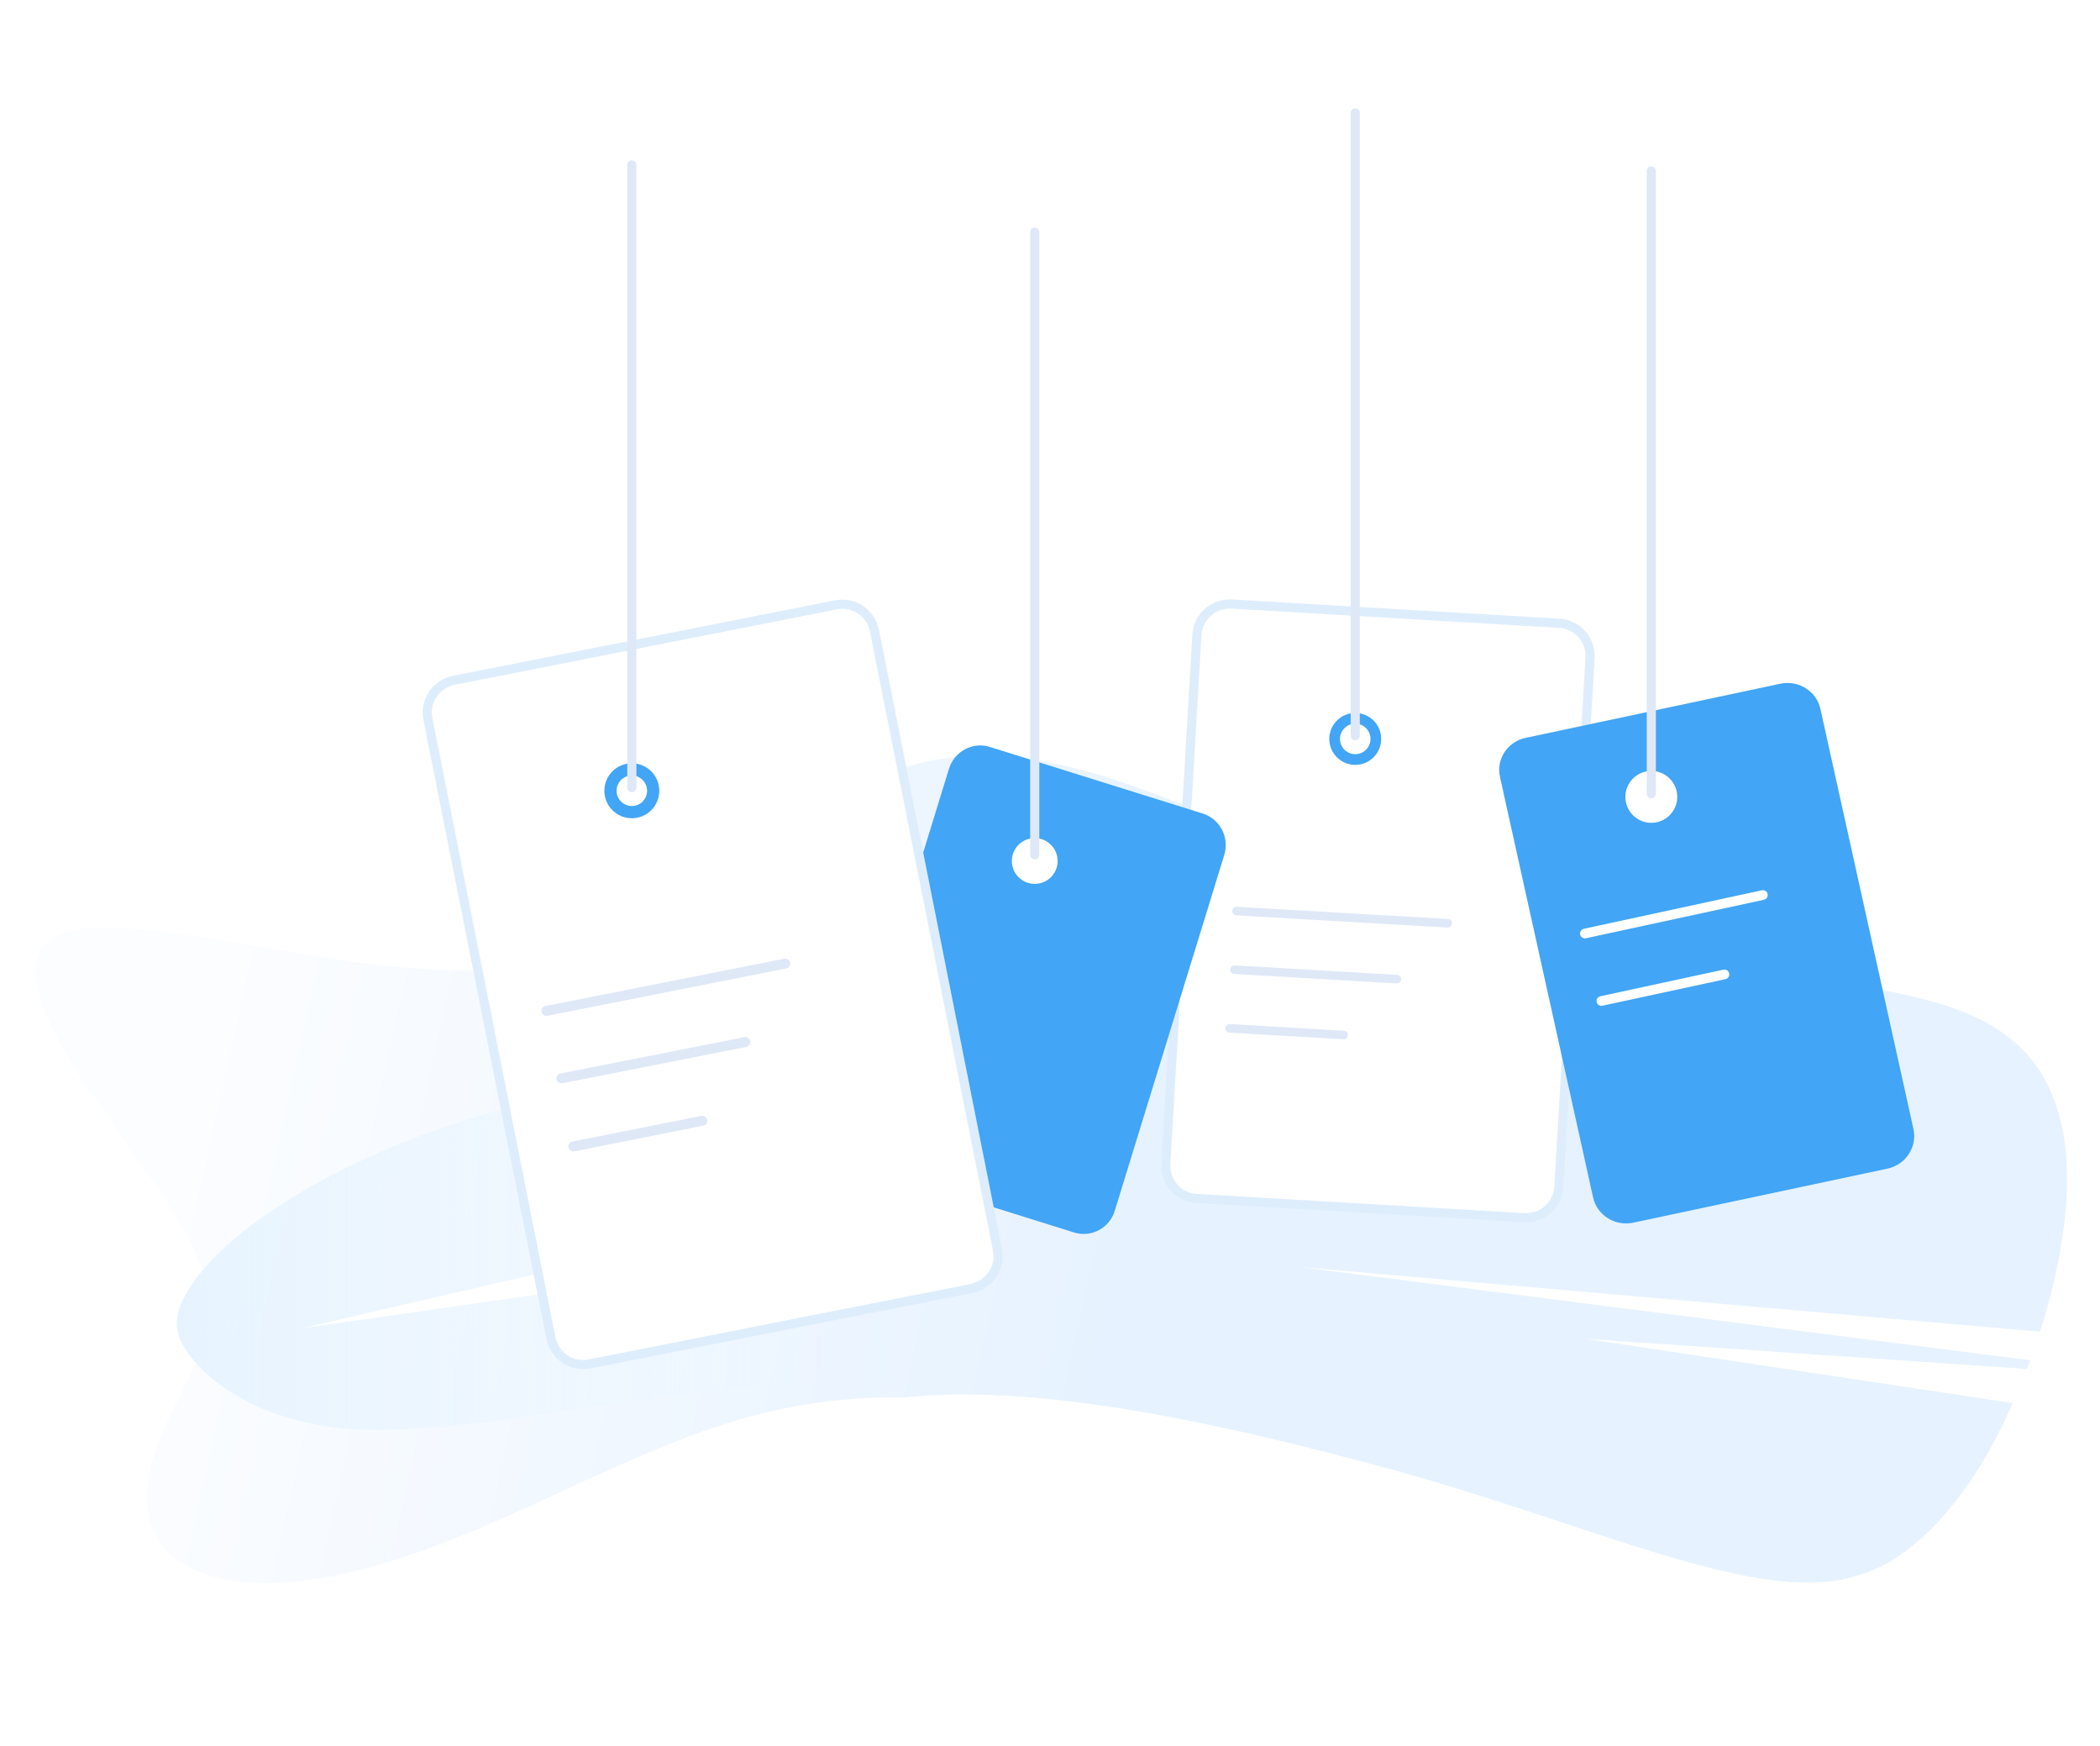 <svg xmlns="http://www.w3.org/2000/svg" id="tags" enable-background="new 0 0 688 572" viewBox="0 0 688 572"><style>.st2{fill:#fff}.st2,.st3,.st4,.st5{fill-rule:evenodd;clip-rule:evenodd}.st3{stroke:#deedfc;stroke-width:3;stroke-miterlimit:10;fill:#fff}.st4{fill:#dfe8f7}.st5{fill:#42a5f5}</style><defs><filter id="shadow-3" filterUnits="userSpaceOnUse"><feOffset dx="9.429" dy="-5.665" in="SourceAlpha" result="offset"/><feGaussianBlur result="blur" stdDeviation="4.583"/><feFlood flood-color="#3d6c9d" flood-opacity=".14" result="flood"/><feComposite in2="blur" operator="in" result="composite"/><feBlend in="SourceGraphic" result="blend"/></filter><filter id="shadow-2" filterUnits="userSpaceOnUse"><feOffset dx="9.119" dy="6.151" in="SourceAlpha" result="offset"/><feGaussianBlur result="blur" stdDeviation="4.583"/><feFlood flood-color="#3d6c9d" flood-opacity=".14" result="flood"/><feComposite in2="blur" operator="in" result="composite"/><feBlend in="SourceGraphic" result="blend"/></filter><filter id="shadow-1" filterUnits="userSpaceOnUse"><feOffset dx="12.496" dy="-3.583" in="SourceAlpha" result="offset"/><feGaussianBlur result="blur" stdDeviation="4.796"/><feFlood flood-color="#3d6c9d" flood-opacity=".14" result="flood"/><feComposite in2="blur" operator="in" result="composite"/><feBlend in="SourceGraphic" result="blend"/></filter><filter id="shadow-4" filterUnits="userSpaceOnUse"><feOffset dx="9.119" dy="6.151" in="SourceAlpha" result="offset"/><feGaussianBlur result="blur" stdDeviation="4.583"/><feFlood flood-color="#3d6c9d" flood-opacity=".14" result="flood"/><feComposite in2="blur" operator="in" result="composite"/><feBlend in="SourceGraphic" result="blend"/></filter></defs><g id="background_1_"><g id="bg"><linearGradient id="Ellipse_2_copy_1_" x1="57.343" x2="707.318" y1="349.937" y2="493.979" gradientUnits="userSpaceOnUse"><stop offset=".003" stop-color="#fcfdff"/><stop offset=".483" stop-color="#e6f2ff"/></linearGradient><path id="Ellipse_2_copy" fill="url(#Ellipse_2_copy_1_)" fill-rule="evenodd" d="M630.3 327.3c11.1 2.8 20.6 6.8 28 12.6 3.7 2.9 6.9 6.3 9.5 10.2 1.3 2 2.5 4 3.5 6.2 1.1 2.2 1.9 4.5 2.7 6.9 1.6 5.1 2.6 10.4 2.9 15.7.2 2.8.3 5.7.3 8.7 0 3-.2 6.1-.5 9.2-1.3 13.2-4.1 26.2-8.2 38.8-2 6.5-4.3 12.8-6.9 18.9-1.2 3-2.5 5.9-3.9 8.8-.7 1.4-1.3 2.8-2 4.2-.7 1.4-1.4 2.7-2.1 4.1-5 9.7-11.2 18.6-18.5 26.7-.8.9-1.7 1.8-2.5 2.6s-1.7 1.6-2.5 2.4c-1.7 1.5-3.4 2.9-5.2 4.3-.9.6-1.8 1.3-2.6 1.9s-1.8 1.2-2.7 1.7c-1.8 1-3.6 2-5.5 2.8-3.7 1.6-7.6 2.8-11.6 3.5-2 .4-4.1.6-6.1.7-1 .1-2.1.1-3.2.1H590c-33.5-.9-84.8-24.3-141.5-39-56.6-15.2-111.6-25.9-152-21.6-43.6-.7-73.5 13.2-104.3 27-30.7 14.3-62.8 29.4-92 32.9-6.7 1-13.5 1.2-20.2.6-.8-.1-1.5-.2-2.3-.3-.8-.1-1.5-.2-2.2-.3-1.5-.2-2.9-.5-4.3-.9-2.6-.6-5.2-1.5-7.6-2.6-9.3-4.2-14.8-11.7-15.4-21.2-.2-2.4-.1-4.8.2-7.1.1-.6.2-1.2.3-1.9.1-.6.2-1.2.4-1.9.3-1.2.6-2.5.9-3.8 1.6-5.2 3.6-10.3 6.1-15.2 4.7-9.9 10.2-19.2 11.8-29 .4-2.5.5-5 .4-7.6-.1-1.3-.2-2.6-.4-3.9-.2-1.3-.5-2.7-.9-4-1.9-6.3-4.6-12.4-8.1-18-.2-.4-.5-.8-.7-1.2-.2-.4-.5-.8-.8-1.3-.5-.8-1-1.7-1.6-2.5-1.1-1.7-2.2-3.5-3.4-5.2-1.2-1.8-2.4-3.6-3.7-5.4-.6-.9-1.3-1.8-1.9-2.8s-1.3-1.9-2-2.8c-5.3-7.5-10.9-15.3-15.9-22.8-4.7-6.9-9-14.1-12.6-21.6-.8-1.7-1.5-3.3-2-4.8s-1.1-3.1-1.5-4.5c-.8-2.5-1.1-5.2-1.1-7.9-.1-4.3 2.1-8.3 5.7-10.5 2.1-1.2 4.4-2.1 6.9-2.5.7-.1 1.4-.3 2.1-.4.7-.1 1.5-.2 2.3-.2 1.6-.1 3.2-.2 4.9-.2 27.8-.2 71.4 11.7 105 13.4 4.3.3 8.6.5 12.8.5 4.2 0 8.3 0 12.3-.2 7.7-.4 15.4-1.4 23-2.9 14.1-3 27.5-8.4 39.6-16.2 23.8-14.5 40.8-35.7 64.1-44.8 5.7-2.4 11.6-4.2 17.7-5.1 3.1-.5 6.3-.8 9.5-1 .8 0 1.6-.1 2.4-.1h2.4c1.6 0 3.3.1 5 .2 3.4.2 6.8.5 10.2 1 3.5.5 7 1.2 10.6 2 1.8.4 3.6.8 5.4 1.3 1.8.5 3.7 1 5.5 1.5 3.7 1.1 7.5 2.3 11.3 3.7 31.1 10.8 67.7 28.5 113.5 41.6 11.5 3.4 23.3 6.4 35.4 9.1 6.1 1.3 12.3 2.6 18.5 3.8 3.1.6 6.3 1.2 9.4 1.7 1.6.3 3.2.5 4.7.8l4.7.8c25.5 4.3 51.7 6.6 73.7 12.3z" clip-rule="evenodd"/><linearGradient id="SVGID_1_" x1="57.782" x2="481.97" y1="408.622" y2="408.622" gradientUnits="userSpaceOnUse"><stop offset="0" stop-color="#e6f3ff"/><stop offset=".512" stop-color="#ebf6ff" stop-opacity="0"/></linearGradient><path fill="url(#SVGID_1_)" fill-rule="evenodd" d="M292.6 349c53.9 1.4 103.2 4.4 137.4 18.9 34.4 13.6 53.6 38.8 51.8 65.5v.6l-.1.6c0 .4-.1.7-.1 1.1-.1.7-.2 1.4-.4 2.1-.3 1.4-.7 2.7-1.1 4-.9 2.4-2.2 4.7-4 6.6-3.4 3.8-8.3 6.3-15 7.6-13.3 2.7-34.1.8-61.4-1.3-27.1-2.2-60.4-4.4-93.4-3.9-16.5.2-32.8 1-48.1 2.3-7.7.6-15.1 1.4-22.2 2.2-3.6.4-7.1.8-10.5 1.3-3.4.4-6.7.9-9.9 1.3-23.8 3-44.9 6.6-63.5 8.6-8.7 1-17.4 1.6-26.2 1.8-7.7.1-15.4-.4-22.9-1.8-13.7-2.7-25.8-8.3-34.3-15.7-4.3-3.6-7.6-7.6-9.5-11.7-.4-1-.8-2.1-1-3.2-.1-.5-.2-1.1-.2-1.7 0-.6-.1-1.1 0-1.7.2-2.6 1-5.2 2.3-7.5 10.6-21 49.7-44.6 90.3-57.5 41.8-13.7 86-17.5 142-18.5z" clip-rule="evenodd"/></g><g id="lines"><path id="Rectangle_4_copy_3" d="M99.1 435l150.2-34.8 5.9 12.5L99.1 435z" class="st2"/><path id="Rectangle_4_copy_3-2" d="M425.1 414.9l760.4 66.5 28.7 34.2-789.1-100.7z" class="st2"/><path id="Rectangle_4_copy_5" d="M519.5 438.5l760.9 52 26.7 66.5-787.6-118.5z" class="st2"/></g></g><g id="tag3"><path id="bg_2_" d="M489.9 404.5l-107.3-6.3c-5.9-.3-10.5-5.5-10.1-11.4l10.2-173.1c.3-6 5.4-10.5 11.4-10.2l107.3 6.3c5.9.3 10.5 5.5 10.1 11.4l-10.2 173.1c-.3 6-5.4 10.5-11.4 10.2z" class="st3" filter="url(#shadow-3)"/><path d="M474.4 301l-69.2-4c-.8 0-1.4.5-1.5 1.3 0 .8.5 1.4 1.3 1.5l69.2 4c.8 0 1.4-.5 1.5-1.3.1-.8-.5-1.5-1.3-1.5zM457.8 319.3l-53.3-3.1c-.8 0-1.4.5-1.5 1.3 0 .8.5 1.4 1.3 1.5l53.3 3.1c.8 0 1.4-.5 1.5-1.3 0-.8-.6-1.4-1.3-1.5zM440.3 337.6l-37.4-2.2c-.8 0-1.4.5-1.5 1.3 0 .8.5 1.4 1.3 1.5l37.4 2.2c.8 0 1.4-.5 1.5-1.3 0-.8-.5-1.5-1.3-1.5z" class="st4"/><ellipse cx="444" cy="242" class="st5" rx="8.5" ry="8.5" transform="rotate(-45.025 444.023 242.009)"/><ellipse cx="444" cy="242" class="st2" rx="5" ry="5" transform="rotate(-45.025 444.023 242.009)"/><path id="line_3_" d="M444 242.5c.8 0 1.5-.7 1.5-1.5V37c0-.8-.7-1.5-1.5-1.5s-1.5.7-1.5 1.5v204c0 .8.7 1.5 1.5 1.5z" class="st4"/></g><g id="tag2_1_"><path d="M342.7 397.5L273 375.7c-5.7-1.8-8.8-7.8-7.1-13.5l35.9-116.6c1.8-5.7 7.8-8.9 13.4-7.1l69.7 21.8c5.7 1.8 8.8 7.8 7.1 13.5l-35.9 116.6c-1.7 5.7-7.7 8.9-13.4 7.1z" class="st5" filter="url(#shadow-2)"/><circle cx="339" cy="282" r="7.5" class="st2"/><path id="line_2_" d="M339 281.5c.8 0 1.5-.7 1.5-1.5V76c0-.8-.7-1.5-1.5-1.5s-1.5.7-1.5 1.5v204c0 .8.7 1.5 1.5 1.5z" class="st4"/></g><g id="tag1_1_"><path id="bg_1_" d="M305.8 425.6l-125.1 24.7c-5.9 1.2-11.5-2.6-12.7-8.5l-40.3-202.7c-1.2-5.8 2.6-11.5 8.5-12.7l125.1-24.7c5.9-1.2 11.5 2.6 12.7 8.5l40.3 202.7c1.2 5.9-2.7 11.5-8.5 12.7z" class="st3" filter="url(#shadow-1)"/><path d="M257 314l-78.3 15.5c-.9.2-1.4 1-1.3 1.9.2.9 1 1.4 1.9 1.3l78.3-15.5c.9-.2 1.4-1 1.3-1.9-.2-.9-1.1-1.4-1.9-1.3zM243.9 339.7l-60.3 11.9c-.9.2-1.4 1-1.3 1.9.2.9 1 1.4 1.9 1.3l60.3-11.9c.9-.2 1.4-1 1.3-1.9-.2-.9-1-1.5-1.9-1.3zM229.8 365.5l-42.3 8.4c-.9.2-1.4 1-1.3 1.9.2.9 1 1.4 1.9 1.3l42.3-8.4c.9-.2 1.4-1 1.3-1.9-.2-.9-1-1.4-1.9-1.3z" class="st4"/><circle cx="207" cy="259" r="9" class="st5"/><circle cx="207" cy="259" r="5" class="st2"/><path id="line_1_" d="M207 259.5c.8 0 1.5-.7 1.5-1.5V54c0-.8-.7-1.5-1.5-1.5s-1.5.7-1.5 1.5v204c0 .8.7 1.5 1.5 1.5z" class="st4"/></g><g id="tag4"><path d="M609.3 376.6L526 394.3c-6 1.3-11.9-2.4-13.2-8.3l-30.5-137.7c-1.3-5.8 2.5-11.6 8.5-12.8l83.3-17.7c6-1.3 11.9 2.4 13.2 8.3l30.5 137.7c1.2 5.8-2.6 11.5-8.5 12.8z" class="st5" filter="url(#shadow-4)"/><circle cx="541" cy="261" r="8.5" class="st2"/><path d="M577.2 291.6l-58.3 12.6c-.9.2-1.4 1.1-1.2 1.9.2.9 1.1 1.4 1.9 1.2l58.3-12.6c.9-.2 1.4-1.1 1.2-1.9-.1-.8-1-1.4-1.9-1.2zM564.6 317.6l-40.3 8.7c-.9.2-1.4 1.1-1.2 1.9.2.9 1.1 1.4 1.9 1.2l40.3-8.7c.9-.2 1.4-1.1 1.2-1.9-.2-.9-1.1-1.4-1.9-1.2z" class="st2"/><path id="line_4_" d="M541 261.5c.8 0 1.5-.7 1.5-1.5V56c0-.8-.7-1.5-1.5-1.5s-1.5.7-1.5 1.5v204c0 .8.7 1.5 1.5 1.5z" class="st4"/></g></svg>